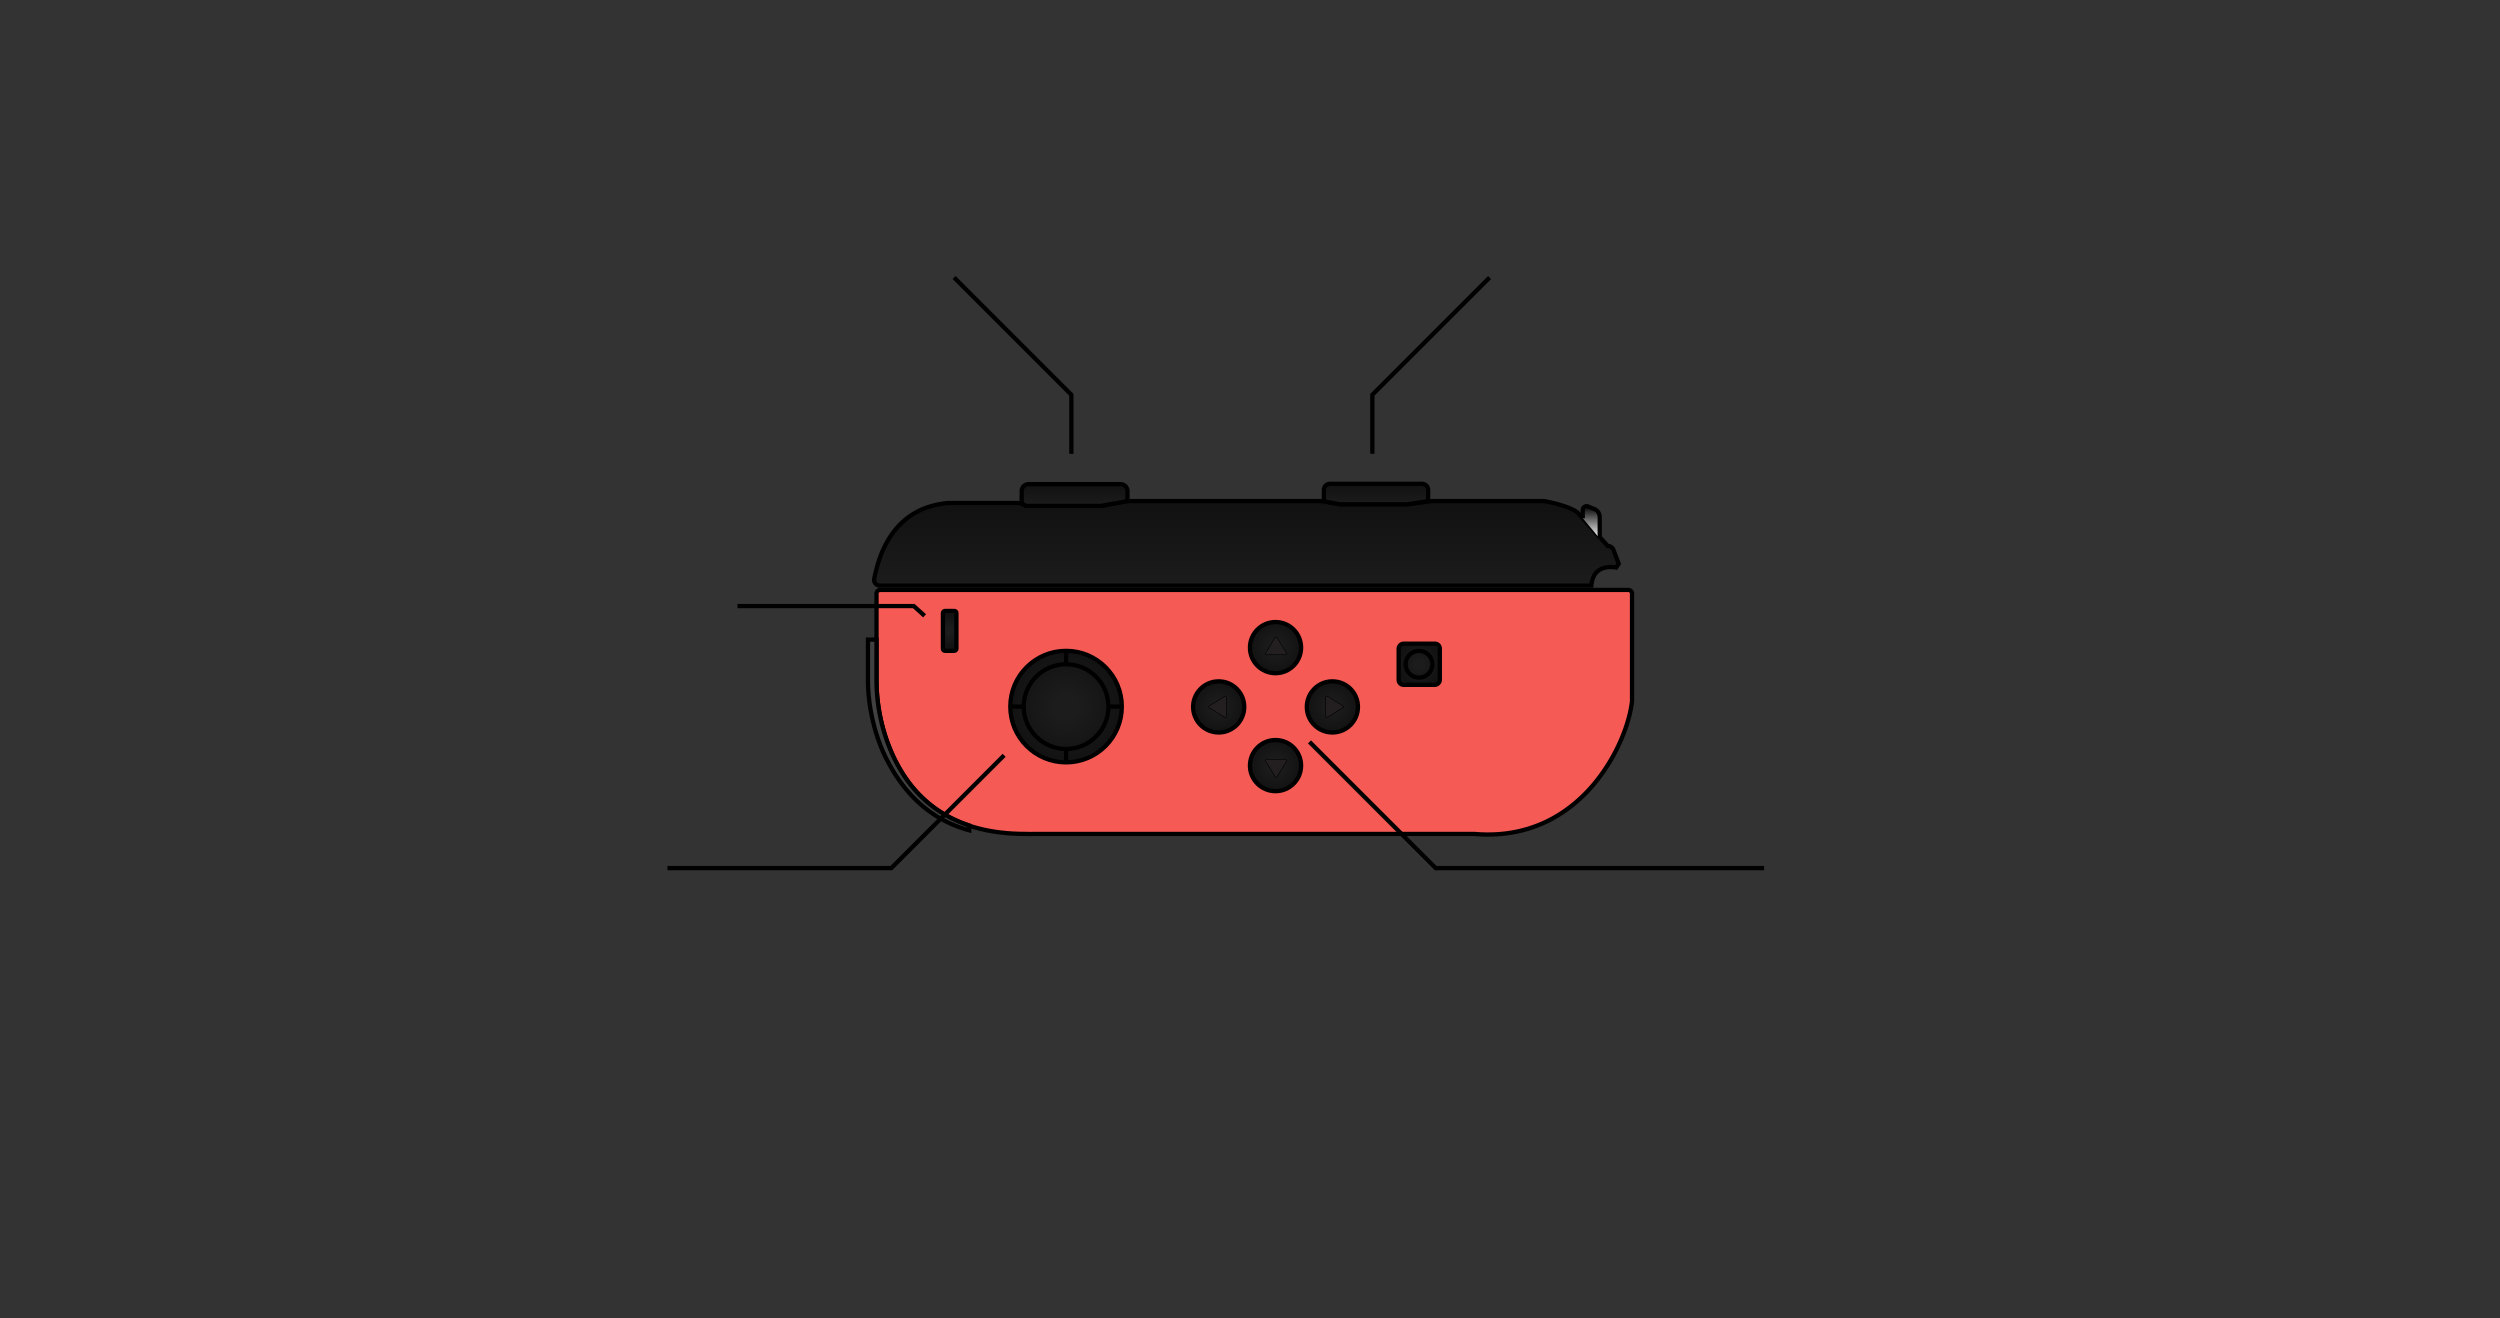 <svg id="Layer_1" data-name="Layer 1" xmlns="http://www.w3.org/2000/svg" xmlns:xlink="http://www.w3.org/1999/xlink" viewBox="0 0 4096 2160"><rect x="0" y="0" width="4096" height="2160" fill="#333333" stroke="none"/><defs><style>.cls-1{fill:#f55a55;}.cls-1,.cls-10,.cls-11,.cls-12,.cls-13,.cls-14,.cls-15,.cls-16,.cls-17,.cls-2,.cls-3,.cls-4,.cls-5,.cls-6,.cls-7,.cls-8,.cls-9{stroke:#000;}.cls-1,.cls-10,.cls-11,.cls-13,.cls-14,.cls-15,.cls-16,.cls-17,.cls-2,.cls-3,.cls-4,.cls-5,.cls-6,.cls-7,.cls-8,.cls-9{stroke-width:7px;}.cls-12,.cls-2,.cls-3,.cls-4,.cls-5,.cls-6,.cls-7,.cls-8,.cls-9{stroke-miterlimit:10;}.cls-2{fill:url(#radial-gradient);}.cls-3{fill:url(#radial-gradient-2);}.cls-4{fill:url(#radial-gradient-3);}.cls-5{fill:url(#radial-gradient-4);}.cls-6{fill:url(#radial-gradient-5);}.cls-7{fill:url(#radial-gradient-6);}.cls-10,.cls-8{fill:none;}.cls-9{fill:url(#radial-gradient-7);}.cls-11,.cls-12{fill:#231f20;}.cls-13{fill:#404041;}.cls-14{fill:url(#linear-gradient);}.cls-15{fill:url(#linear-gradient-2);}.cls-16{fill:url(#linear-gradient-3);}.cls-17{fill:url(#linear-gradient-4);}</style><radialGradient id="radial-gradient" cx="1996.67" cy="1158.2" r="41.93" gradientUnits="userSpaceOnUse"><stop offset="0.22" stop-color="#1c1c1c"/><stop offset="1" stop-color="#121212"/></radialGradient><radialGradient id="radial-gradient-2" cx="2182.98" cy="1158.2" r="41.93" xlink:href="#radial-gradient"/><radialGradient id="radial-gradient-3" cx="2089.82" cy="1254.36" r="41.93" xlink:href="#radial-gradient"/><radialGradient id="radial-gradient-4" cx="2089.82" cy="1061.05" r="41.93" xlink:href="#radial-gradient"/><radialGradient id="radial-gradient-5" cx="1555.94" cy="1033.63" r="24.4" gradientTransform="translate(2589.58 -522.31) rotate(90)" xlink:href="#radial-gradient"/><radialGradient id="radial-gradient-6" cx="2325.29" cy="1088.31" r="33.73" gradientTransform="translate(3413.6 -1236.98) rotate(90)" xlink:href="#radial-gradient"/><radialGradient id="radial-gradient-7" cx="1746.64" cy="1157.7" r="91.38" xlink:href="#radial-gradient"/><linearGradient id="linear-gradient" x1="2042.13" y1="959.5" x2="2042.13" y2="820.94" gradientUnits="userSpaceOnUse"><stop offset="0" stop-color="#1c1c1c"/><stop offset="1" stop-color="#111"/></linearGradient><linearGradient id="linear-gradient-2" x1="1760.58" y1="828.85" x2="1760.58" y2="793.25" xlink:href="#linear-gradient"/><linearGradient id="linear-gradient-3" x1="2254.48" y1="826.22" x2="2254.48" y2="792.72" xlink:href="#linear-gradient"/><linearGradient id="linear-gradient-4" x1="2607.1" y1="882.44" x2="2607.1" y2="829.34" gradientUnits="userSpaceOnUse"><stop offset="0" stop-color="#fff"/><stop offset="1"/></linearGradient></defs><path class="cls-1" d="M2415.2,1366.27H1694.8s-4.74.28-12.94,0C1544.7,1367,1485,1294.64,1456.92,1224a299,299,0,0,1-20.84-110.57V972.57a6.13,6.13,0,0,1,6.21-6.06H2667.71a6.13,6.13,0,0,1,6.21,6.06c0,33.32,0,187.1,0,175.86C2666.87,1217.64,2590.63,1381.64,2415.2,1366.27Z"/><circle class="cls-2" cx="1996.67" cy="1158.2" r="41.93"/><circle class="cls-3" cx="2182.98" cy="1158.2" r="41.93"/><circle class="cls-4" cx="2089.82" cy="1254.36" r="41.93"/><circle class="cls-5" cx="2089.82" cy="1061.05" r="41.93"/><rect class="cls-6" x="1523.26" y="1022.56" width="65.37" height="22.15" rx="3.34" transform="translate(522.31 2589.58) rotate(-90)"/><rect class="cls-7" x="2291.56" y="1054.58" width="67.46" height="67.46" rx="7.91" transform="translate(1236.98 3413.6) rotate(-90)"/><circle class="cls-8" cx="2324.91" cy="1088.31" r="21.97"/><circle class="cls-9" cx="1746.64" cy="1157.7" r="91.38"/><circle class="cls-10" cx="1746.64" cy="1157.7" r="69.39"/><line class="cls-11" x1="1677.25" y1="1157.7" x2="1655.26" y2="1157.7"/><line class="cls-11" x1="1746.64" y1="1088.31" x2="1746.64" y2="1066.32"/><line class="cls-11" x1="1816.04" y1="1157.7" x2="1838.03" y2="1157.7"/><line class="cls-11" x1="1746.64" y1="1227.1" x2="1746.64" y2="1249.09"/><path class="cls-12" d="M1981.27,1159.64l25.3,15.51a1.9,1.9,0,0,0,2.9-1.62v-31a1.9,1.9,0,0,0-2.9-1.62l-25.3,15.52A1.9,1.9,0,0,0,1981.27,1159.64Z"/><path class="cls-12" d="M2200.22,1156.4l-25.31-15.52a1.9,1.9,0,0,0-2.89,1.62v31a1.9,1.9,0,0,0,2.89,1.62l25.31-15.51A1.9,1.9,0,0,0,2200.22,1156.4Z"/><path class="cls-12" d="M2092.36,1272.49l15.52-25.3a1.9,1.9,0,0,0-1.62-2.89h-31a1.89,1.89,0,0,0-1.62,2.89l15.51,25.3A1.9,1.9,0,0,0,2092.36,1272.49Z"/><path class="cls-12" d="M2089.12,1044.54l-15.51,25.3a1.9,1.9,0,0,0,1.62,2.9h31a1.91,1.91,0,0,0,1.62-2.9l-15.52-25.3A1.9,1.9,0,0,0,2089.12,1044.54Z"/><path class="cls-13" d="M1436.08,1113.19a298.94,298.94,0,0,0,20.84,110.57c20.63,51.85,58.27,104.63,131.08,128.75v7.87c-81.35-21.91-118.69-84.08-135.52-116.74-17.37-33.69-30.41-82.54-30.41-129.44v-66.3h14Z"/><path class="cls-14" d="M1432.32,948c6.73-32.32,26.91-116.14,122-123.91h117.23l10.08,4.74H1804l42.19-7.91h320.12l29.11,5.28h110.73l39-5.28h184.62s48,8.44,58,22.16l46.42,51.48h0a10,10,0,0,1,9.3,6.41l8.63,22.61-4.22,6.33s-37.45-8.89-40.61,29.57H1441.67A9.54,9.54,0,0,1,1432.32,948Z"/><path class="cls-15" d="M1673.94,825.25V804.46a11.21,11.21,0,0,1,11.21-11.21H1836a11.21,11.21,0,0,1,11.21,11.21v16.48L1804,828.85H1681.59Z"/><path class="cls-16" d="M2169.08,821.45v-19a9.76,9.76,0,0,1,9.76-9.76h151.28a9.76,9.76,0,0,1,9.76,9.76v18.46l-33.76,5.28H2195.39Z"/><path class="cls-17" d="M2593.17,849.06V835.73a6.37,6.37,0,0,1,8.8-5.9l10.12,4.15A14.38,14.38,0,0,1,2621,847.3v35.14"/><polyline class="cls-8" points="2248.43 743.46 2248.43 646.81 2440.54 454.7"/><polyline class="cls-8" points="1755.35 743.46 1755.35 646.81 1563.25 454.7"/><polyline class="cls-8" points="1645.15 1237.5 1460.36 1422.29 1093.55 1422.29"/><polyline class="cls-8" points="2145.45 1215.51 2352.23 1422.29 2890.28 1422.29"/><polyline class="cls-8" points="1514.85 1008.95 1497.05 992.95 1208.29 992.96"/></svg>